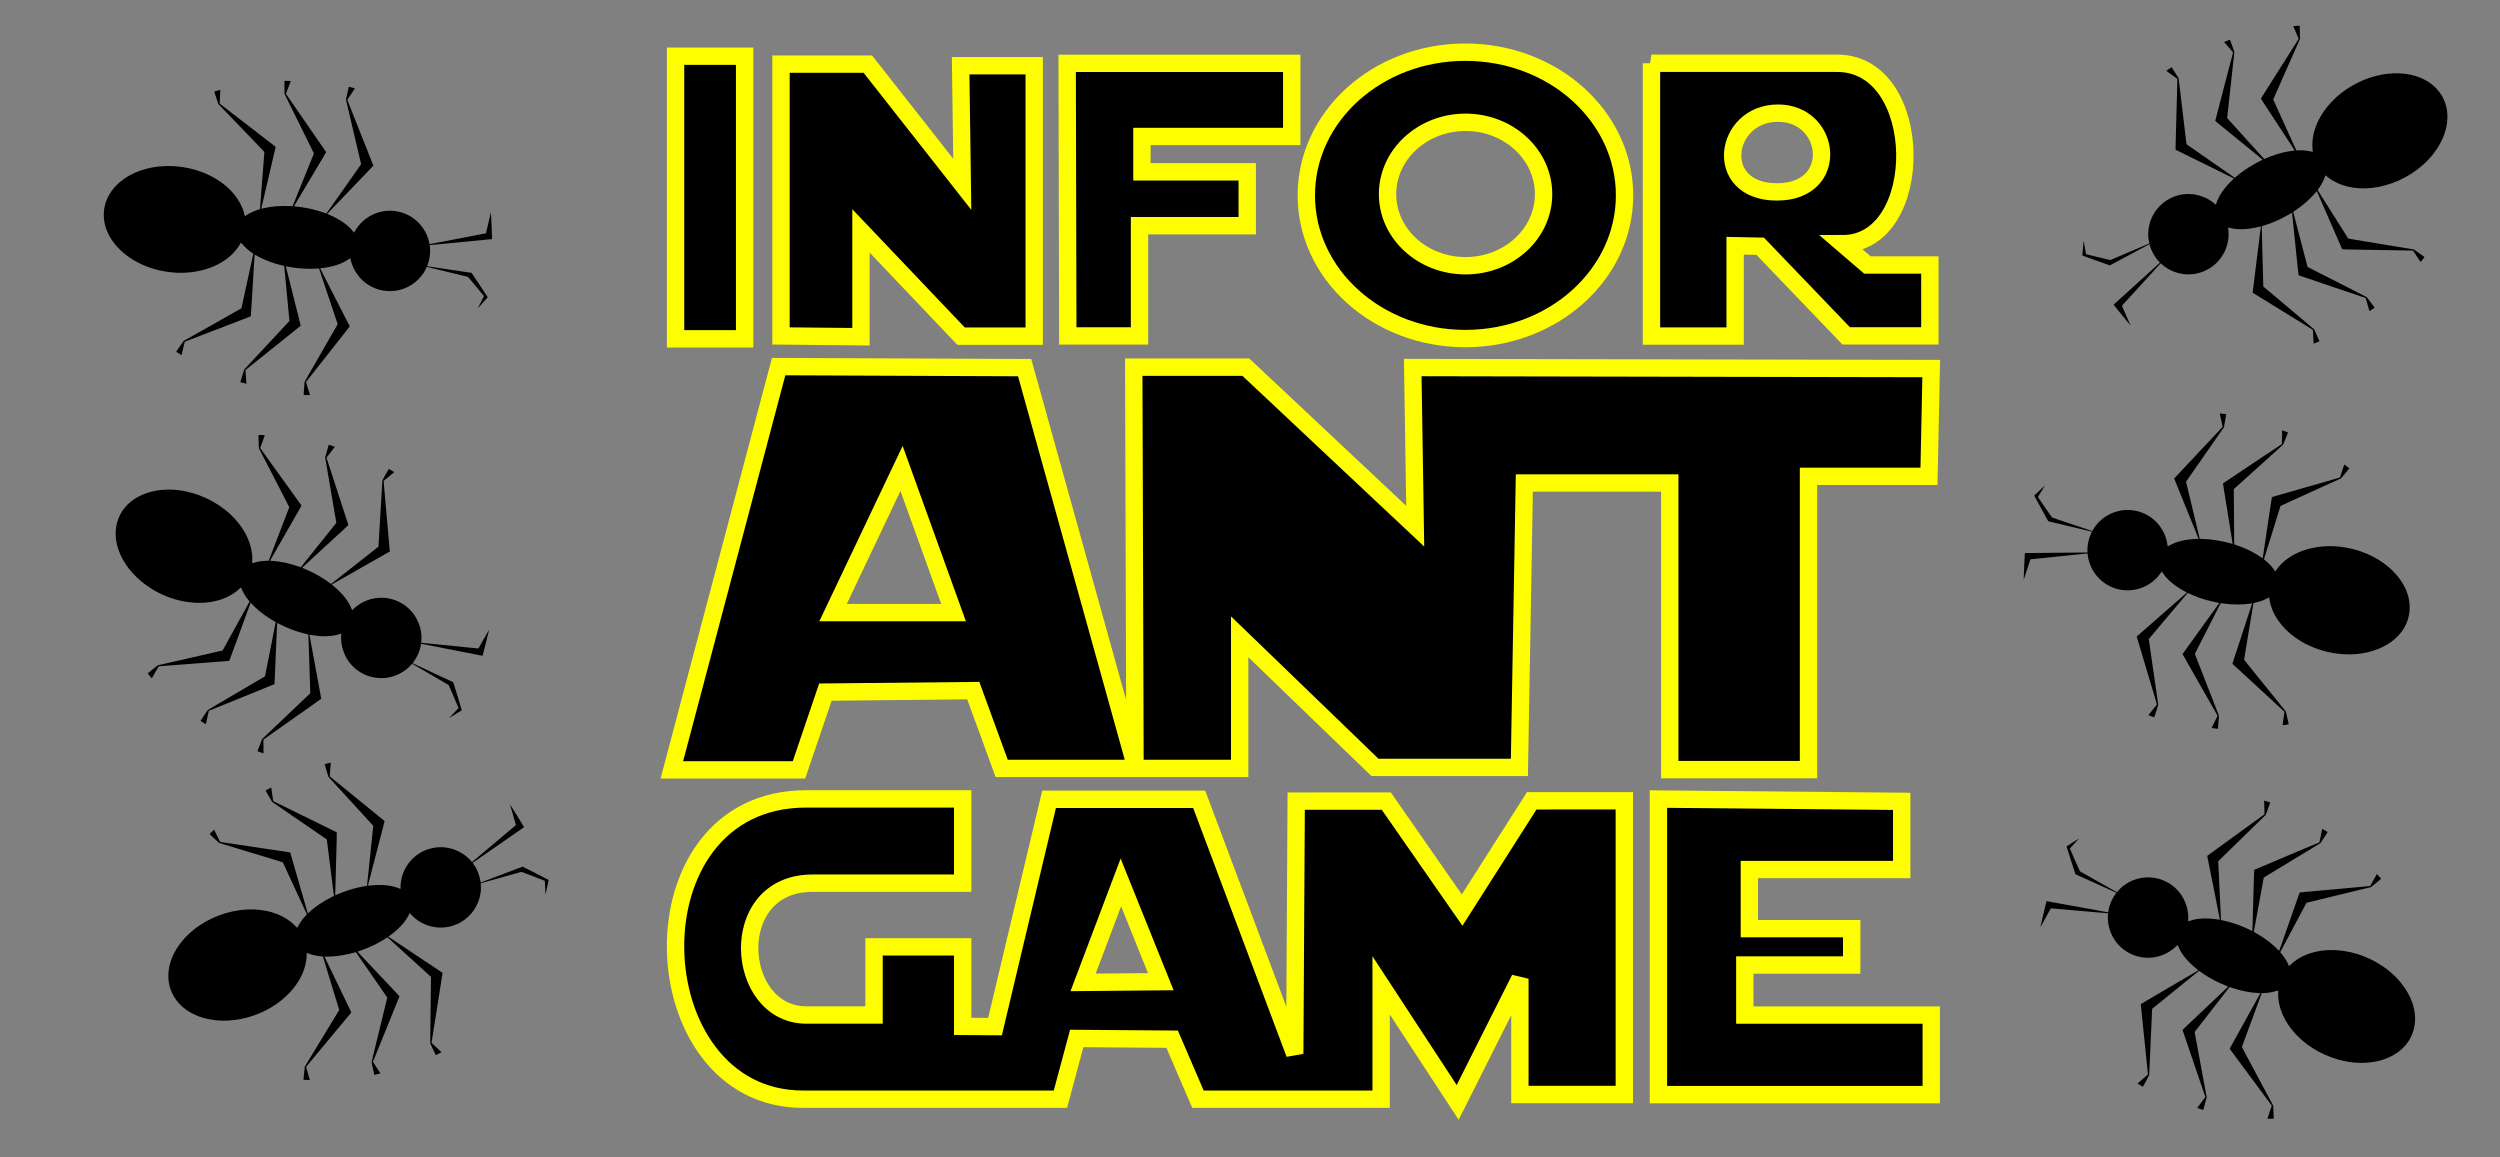 <?xml version="1.0" encoding="UTF-8" standalone="no"?>
<!-- Created with Inkscape (http://www.inkscape.org/) -->

<svg
   xmlns:dc="http://purl.org/dc/elements/1.1/"
   xmlns:cc="http://creativecommons.org/ns#"
   xmlns:rdf="http://www.w3.org/1999/02/22-rdf-syntax-ns#"
   xmlns:svg="http://www.w3.org/2000/svg"
   xmlns="http://www.w3.org/2000/svg"
   xmlns:sodipodi="http://sodipodi.sourceforge.net/DTD/sodipodi-0.dtd"
   xmlns:inkscape="http://www.inkscape.org/namespaces/inkscape"
   width="432"
   height="200"
   id="svg2"
   version="1.1"
   inkscape:version="0.48.2 r9819"
   enable-background="new"
   inkscape:export-filename="G:\inforgames\fpg-sources\inforgames\2.png"
   inkscape:export-xdpi="90"
   inkscape:export-ydpi="90"
   sodipodi:docname="logo.svg">
  <rect width="100%" height="100%" fill="#808080" stroke="none"/>
  <defs
     id="defs4" />
  <sodipodi:namedview
     id="base"
     pagecolor="#ffffff"
     bordercolor="#666666"
     borderopacity="1.0"
     inkscape:pageopacity="0.0"
     inkscape:pageshadow="2"
     inkscape:zoom="0.7"
     inkscape:cx="491.8777"
     inkscape:cy="205.93601"
     inkscape:document-units="px"
     inkscape:current-layer="layer1"
     showgrid="false"
     inkscape:window-width="1366"
     inkscape:window-height="706"
     inkscape:window-x="-8"
     inkscape:window-y="-8"
     inkscape:window-maximized="1"
     showguides="true"
     inkscape:guide-bbox="true"
     inkscape:snap-grids="false"
     inkscape:snap-to-guides="false">
    <sodipodi:guide
       orientation="1,0"
       position="115,140.357"
       id="guide3000" />
    <sodipodi:guide
       orientation="0,1"
       position="336.786,9.286"
       id="guide3002" />
    <sodipodi:guide
       orientation="0,1"
       position="283.348,65.407"
       id="guide3004" />
    <sodipodi:guide
       orientation="0,1"
       position="338.571,140.357"
       id="guide3006" />
    <sodipodi:guide
       orientation="1,0"
       position="335,115.357"
       id="guide3008" />
    <sodipodi:guide
       orientation="0,1"
       position="334.866,138.138"
       id="guide3010" />
    <sodipodi:guide
       orientation="0,1"
       position="284.737,63.261"
       id="guide3014" />
  </sodipodi:namedview>
  <g
     inkscape:label="Capa 1"
     inkscape:groupmode="layer"
     id="layer1"
     transform="translate(0,-852.362)">
    <rect
       style="fill:#000000;fill-opacity:1;fill-rule:evenodd;stroke:#fefe00;stroke-width:3;stroke-linecap:round;stroke-miterlimit:4;stroke-opacity:1;stroke-dasharray:none"
       id="rect3015"
       width="11.935"
       height="48.84"
       x="116.738"
       y="862.072" />
    <path
       style="fill:#000000;stroke:#fefe00;stroke-width:3;stroke-linecap:round;stroke-linejoin:miter;stroke-miterlimit:4;stroke-opacity:1;stroke-dasharray:none"
       d="m 134.956,910.412 0,-46.969 15.002,0 16.321,20.766 -0.278,-20.488 12.71,0 0,46.731 -12.64,0 -17.294,-18.186 0,18.286 z"
       id="path3785"
       inkscape:connector-curvature="0"
       sodipodi:nodetypes="ccccccccccc" />
    <path
       style="fill:#000000;stroke:#fefe00;stroke-width:3;stroke-linecap:round;stroke-linejoin:miter;stroke-miterlimit:4;stroke-opacity:1;stroke-dasharray:none"
       d="m 184.515,910.412 12.392,0 0,-19.05 18.613,0 0,-9.307 -18.196,0 0,-6.112 25.887,0 0,-12.64 -38.805,0 z"
       id="path3787"
       inkscape:connector-curvature="0"
       sodipodi:nodetypes="ccccccccccc" />
    <path
       style="fill:#000000;stroke:#fefe00;stroke-width:3;stroke-linecap:round;stroke-linejoin:miter;stroke-miterlimit:4;stroke-opacity:1;stroke-dasharray:none"
       d="m 285.372,863.297 0,47.138 14.462,0 0,-15.611 4.323,0.085 14.863,15.488 14.462,0 0,-12.244 -10.793,0 -4.282,-3.678 c 14.534,0 14.456,-31.179 -0.937,-31.179 l -32.099,0 z m 21.885,8.618 c 9.271,0.015 10.8,13.62 -0.213,13.609 -11.175,-0.011 -9.22,-13.624 0.213,-13.609 z"
       id="path3789"
       inkscape:connector-curvature="0"
       sodipodi:nodetypes="cccccccccccccscs" />
    <path
       sodipodi:nodetypes="cccccccccccccccccccccccccccc"
       style="fill:#000000;stroke:#fefe00;stroke-width:3;stroke-linecap:round;stroke-linejoin:miter;stroke-miterlimit:4;stroke-opacity:1;stroke-dasharray:none"
       d="m 195.912,915.808 0.216,68.606 -19.07,-68.526 -42.507,-0.179 -18.457,69.686 21.971,0 4.565,-13.438 25.554,-0.256 4.906,13.438 41.126,0 0,-22.739 23.379,22.568 24.957,0 0.853,-49.146 25.128,0 0,49.53 23.976,0 0,-50.682 20.819,0 0.384,-18.622 -89.59,-0.179 0.427,27.419 -29.266,-27.48 z m -40.125,17.501 8.985,24.91 -20.819,0 z"
       id="path3791"
       inkscape:connector-curvature="0" />
    <path
       style="fill:#000000;fill-opacity:1;fill-rule:evenodd;stroke:#fefe00;stroke-width:3;stroke-linecap:round;stroke-linejoin:round;stroke-miterlimit:4;stroke-opacity:1;stroke-dasharray:none"
       d="m 253.205,861.378 c -15.189,0 -27.474,11.074 -27.474,24.744 0,13.67 12.285,24.744 27.474,24.744 15.189,0 27.517,-11.074 27.517,-24.744 0,-13.67 -12.328,-24.744 -27.517,-24.744 z m 0.043,12.116 c 7.447,0 13.481,5.58 13.481,12.415 0,6.835 -6.034,12.372 -13.481,12.372 -7.447,0 -13.481,-5.537 -13.481,-12.372 0,-6.835 6.034,-12.415 13.481,-12.415 z"
       id="path3795"
       inkscape:connector-curvature="0" />
    <path
       sodipodi:nodetypes="cccccccccccccccccccccccccccccccccc"
       style="fill:#000000;stroke:#fefe00;stroke-width:3;stroke-linecap:round;stroke-linejoin:miter;stroke-miterlimit:4;stroke-opacity:1;stroke-dasharray:none"
       d="m 264.684,990.745 -12.029,18.882 -13.102,-18.836 -15.57,0.005 -0.253,43.66 -16.51,-43.974 -25.938,0 -9.343,39.281 -5.589,-0.043 0,-13.737 -15.316,0 0,11.775 -11.689,0 c -12.438,0 -14.062,-22.781 1.066,-22.781 l 25.938,0 0,-14.563 -27.06,0 c -30.996,0 -28.966,51.901 -0.536,51.892 l 44.489,0 2.816,-10.495 16.488,0.126 4.459,10.368 31.655,0 0,-19.667 13.225,20.222 10.751,-21.374 0,20.008 18.046,0 0,-50.751 z m -70.996,14.101 6.898,17.152 -13.427,0.121 z"
       id="path3797"
       inkscape:connector-curvature="0" />
    <path
       style="fill:#000000;stroke:#fefe00;stroke-width:3;stroke-linecap:round;stroke-linejoin:miter;stroke-opacity:1;stroke-miterlimit:4;stroke-dasharray:none"
       d="m 286.575,990.442 0,51.074 47.146,0 0,-13.751 -32.216,0 0,-8.643 18.465,0 0,-6.286 -17.68,0 0,-10.215 26.323,0 0,-11.786 z"
       id="path3799"
       inkscape:connector-curvature="0" />
  </g>
  <g
     inkscape:groupmode="layer"
     id="layer2"
     inkscape:label="Capa">
    <path
       inkscape:connector-curvature="0"
       id="path3009"
       d="m -93.98,52.395 c -3.017,-0.147 -5.87,-1.32 -8.443,-3.473 -0.492,-0.412 -1.347,-1.241 -1.804,-1.75 -2.041,-2.274 -3.65,-5.118 -4.721,-8.344 -1.947,-5.865 -1.962,-12.619 -0.042,-18.507 1.728,-5.298 4.879,-9.519 8.832,-11.83 0.56,-0.327 1.35,-0.711 1.945,-0.946 0.276,-0.109 0.508,-0.214 0.516,-0.234 0.008,-0.021 -0.094,-0.15 -0.227,-0.289 -0.594,-0.619 -1.181,-1.398 -1.689,-2.244 -0.277,-0.461 -0.38,-0.649 -0.717,-1.311 l -0.318,-0.624 -0.115,0.007 c -1.659,0.101 -18.206,1.227 -18.25,1.242 -0.036,0.012 -0.677,0.816 -1.514,1.898 -2.466,3.188 -2.795,3.613 -7.66,9.897 l -3.952,5.105 -1.875,0.938 c -1.546,0.773 -1.882,0.931 -1.912,0.9 -0.021,-0.021 -0.212,-0.434 -0.426,-0.919 -0.29,-0.656 -0.381,-0.888 -0.356,-0.912 0.018,-0.018 0.932,-0.106 2.184,-0.211 1.826,-0.153 2.158,-0.187 2.197,-0.229 0.026,-0.027 1.063,-1.861 2.307,-4.076 2.026,-3.61 6.369,-11.339 8.162,-14.528 0.597,-1.061 0.686,-1.205 0.747,-1.205 0.038,0 4.595,0.383 10.128,0.852 5.532,0.468 10.079,0.852 10.104,0.852 0.026,0 0.045,-0.015 0.045,-0.033 0,-0.017 -0.097,-0.274 -0.214,-0.57 -0.979,-2.455 -1.633,-5.293 -1.948,-8.454 -0.043,-0.432 -0.085,-0.792 -0.092,-0.8 -0.026,-0.025 -17.735,-4.348 -17.765,-4.336 -0.015,0.005 -0.893,0.608 -1.949,1.338 -1.056,0.73 -2.511,1.735 -3.233,2.234 -0.722,0.499 -3.616,2.499 -6.43,4.443 -2.814,1.945 -5.308,3.667 -5.543,3.826 l -0.426,0.29 -0.303,0.046 c -0.167,0.025 -1.099,0.173 -2.071,0.328 -0.972,0.155 -1.776,0.274 -1.787,0.263 -0.023,-0.023 -0.24,-1.961 -0.222,-1.991 0.008,-0.012 0.041,-0.021 0.076,-0.02 0.035,6.7e-4 0.992,0.213 2.127,0.472 1.981,0.452 2.067,0.469 2.141,0.424 0.042,-0.026 3.788,-3.515 8.324,-7.754 4.536,-4.239 8.27,-7.712 8.299,-7.717 0.029,-0.005 1.025,0.393 2.213,0.885 1.188,0.491 5.233,2.163 8.988,3.715 3.755,1.552 6.977,2.884 7.159,2.96 0.182,0.076 0.343,0.128 0.357,0.114 0.013,-0.013 0.01,-0.297 -0.008,-0.657 -0.04,-0.781 -0.042,-2.856 -0.005,-3.615 0.108,-2.12 0.343,-3.983 0.746,-5.905 0.065,-0.311 0.077,-0.411 0.05,-0.439 -0.03,-0.032 -1.618,-0.838 -7.913,-4.019 -0.921,-0.465 -3.405,-1.721 -5.521,-2.791 l -3.847,-1.945 -0.325,0.126 c -0.179,0.069 -2.403,0.948 -4.943,1.952 -2.54,1.005 -4.957,1.96 -5.369,2.123 -0.413,0.163 -2.615,1.034 -4.893,1.934 -2.278,0.901 -4.191,1.655 -4.25,1.676 -0.093,0.033 -0.38,0.019 -2.18,-0.107 -1.352,-0.095 -2.084,-0.157 -2.105,-0.179 -0.023,-0.025 -0.005,-0.271 0.079,-0.957 0.061,-0.508 0.115,-0.95 0.119,-0.982 0.005,-0.039 0.027,-0.056 0.067,-0.052 0.033,0.004 0.92,0.422 1.972,0.931 1.052,0.509 1.937,0.925 1.966,0.925 0.029,0 0.765,-0.411 1.636,-0.913 11.035,-6.366 17.941,-10.346 18.019,-10.386 0.06,-0.031 0.108,-0.04 0.13,-0.023 0.425,0.329 17.412,12.42 17.436,12.411 0.018,-0.007 0.072,-0.168 0.118,-0.356 0.475,-1.968 1.304,-4.175 2.129,-5.671 0.697,-1.264 1.344,-2.171 2.113,-2.963 0.204,-0.21 0.366,-0.397 0.36,-0.415 -0.005,-0.017 -0.173,-0.094 -0.371,-0.169 -1.256,-0.474 -2.495,-1.173 -3.478,-1.961 -0.973,-0.78 -1.915,-1.78 -2.593,-2.754 -2.711,-3.892 -3.072,-8.971 -0.939,-13.208 1.476,-2.931 4.119,-5.271 7.166,-6.343 0.263,-0.093 0.351,-0.136 0.357,-0.177 0.008,-0.046 -6.029,-17.372 -6.065,-17.407 -0.008,-0.007 -1.541,-0.134 -3.408,-0.281 -1.867,-0.147 -3.404,-0.277 -3.415,-0.287 -0.01,-0.012 -0.013,-0.025 -0.008,-0.032 0.008,-0.007 1.89,-0.376 4.183,-0.82 3.159,-0.612 4.179,-0.799 4.204,-0.774 0.018,0.019 1.107,4.417 2.419,9.775 1.312,5.358 2.392,9.748 2.4,9.756 0.008,0.007 0.128,-0.016 0.266,-0.053 1.203,-0.321 2.183,-0.449 3.442,-0.449 1.046,0 1.903,0.089 2.785,0.289 0.174,0.04 0.327,0.072 0.339,0.072 0.01,0 0.023,-3.238 0.023,-7.195 6.7e-4,-3.957 0.01,-7.216 0.021,-7.242 0.034,-0.08 6.967,-6.294 7.006,-6.28 0.021,0.007 0.561,0.361 1.202,0.786 0.641,0.424 1.506,0.997 1.923,1.273 0.417,0.276 0.758,0.513 0.758,0.528 0,0.037 -0.028,0.028 -2.165,-0.703 -1.04,-0.356 -1.906,-0.638 -1.924,-0.628 -0.018,0.009 -1.229,1.349 -2.691,2.974 -2.442,2.716 -2.659,2.966 -2.674,3.074 -0.01,0.065 -0.289,3.061 -0.621,6.657 -0.333,3.596 -0.613,6.6 -0.623,6.676 -0.013,0.102 -0.008,0.14 0.021,0.149 1.266,0.381 2.111,0.732 3.021,1.254 3.403,1.953 5.74,5.319 6.355,9.156 0.118,0.734 0.156,1.23 0.158,2.035 6.7e-4,0.79 -0.026,1.198 -0.13,1.918 -0.328,2.27 -1.251,4.381 -2.728,6.237 -0.401,0.504 -1.438,1.542 -1.939,1.94 -1.132,0.901 -2.266,1.548 -3.585,2.046 -0.198,0.075 -0.365,0.151 -0.371,0.17 -0.005,0.019 0.143,0.193 0.333,0.386 1.75,1.784 3.199,4.643 4.151,8.189 0.074,0.278 0.146,0.516 0.158,0.529 0.01,0.013 3.847,-2.708 8.521,-6.046 4.674,-3.338 8.518,-6.07 8.543,-6.071 0.026,-5.51e-4 1.59,0.89 3.479,1.979 13.872,8.002 16.213,9.348 16.261,9.348 0.029,0 0.325,-0.131 0.657,-0.292 0.332,-0.161 0.785,-0.38 1.007,-0.487 0.222,-0.107 0.824,-0.398 1.337,-0.646 0.513,-0.248 0.945,-0.451 0.959,-0.451 0.038,0 0.044,0.041 0.157,0.989 0.113,0.953 0.117,1.028 0.065,1.046 -0.021,0.007 -0.967,0.077 -2.105,0.157 l -2.069,0.145 -2.997,-1.185 c -1.648,-0.652 -3.205,-1.267 -3.459,-1.367 -0.254,-0.1 -2.359,-0.932 -4.677,-1.848 -4.641,-1.835 -4.904,-1.939 -7.167,-2.833 l -1.567,-0.619 -1.479,0.747 c -6.961,3.514 -15.341,7.755 -15.362,7.775 -0.029,0.027 -0.023,0.06 0.155,0.92 0.416,1.994 0.668,4.278 0.719,6.502 0.021,0.925 -0.002,2.646 -0.04,3.032 -0.018,0.17 -0.013,0.195 0.029,0.195 0.026,0 0.648,-0.248 1.381,-0.552 0.733,-0.303 1.814,-0.75 2.402,-0.993 3.792,-1.567 6.237,-2.577 8.487,-3.507 1.413,-0.584 3.314,-1.369 4.223,-1.745 0.91,-0.376 1.677,-0.679 1.705,-0.674 0.029,0.005 3.777,3.491 8.331,7.746 4.554,4.255 8.294,7.745 8.312,7.755 0.018,0.01 0.967,-0.194 2.11,-0.453 1.143,-0.26 2.108,-0.473 2.143,-0.473 0.056,-6.8e-4 0.065,0.013 0.064,0.107 -0.002,0.222 -0.197,1.863 -0.226,1.891 -0.035,0.035 -4.04,-0.592 -4.176,-0.654 -0.048,-0.022 -1.041,-0.699 -2.208,-1.506 -2.491,-1.721 -4.054,-2.801 -10.219,-7.061 -2.517,-1.739 -4.703,-3.249 -4.858,-3.357 l -0.282,-0.195 -8.618,2.107 c -4.74,1.159 -8.624,2.113 -8.632,2.12 -0.008,0.007 -0.032,0.226 -0.056,0.486 -0.255,2.817 -0.75,5.293 -1.517,7.589 -0.177,0.529 -0.49,1.37 -0.623,1.672 -0.038,0.086 -0.059,0.166 -0.047,0.177 0.01,0.012 0.828,-0.049 1.812,-0.133 0.984,-0.084 5.432,-0.461 9.882,-0.838 7.921,-0.67 8.094,-0.684 8.144,-0.63 0.028,0.03 0.324,0.542 0.658,1.137 0.624,1.114 3.343,5.954 5.522,9.83 2.936,5.223 4.005,7.126 4.463,7.945 0.268,0.48 0.503,0.878 0.521,0.886 0.018,0.01 0.98,0.093 2.136,0.19 1.157,0.098 2.132,0.183 2.168,0.19 0.036,0.01 0.065,0.032 0.065,0.051 0,0.055 -0.749,1.755 -0.794,1.803 -0.03,0.032 -0.354,-0.12 -1.921,-0.909 l -1.884,-0.948 -0.683,-0.881 c -0.837,-1.08 -2.62,-3.383 -6.135,-7.925 -5.262,-6.799 -6.217,-8.029 -6.255,-8.058 -0.033,-0.026 -17.537,-1.226 -17.836,-1.223 l -0.101,6.7e-4 -0.256,0.518 c -0.717,1.453 -1.534,2.666 -2.425,3.6 -0.141,0.148 -0.249,0.285 -0.242,0.305 0.008,0.02 0.194,0.106 0.415,0.192 4.764,1.849 8.708,6.42 10.764,12.476 1.081,3.183 1.589,6.49 1.536,9.987 -0.018,1.141 -0.063,1.875 -0.181,2.944 -0.603,5.442 -2.623,10.346 -5.769,14.001 -0.364,0.422 -1.199,1.27 -1.652,1.676 -1.025,0.918 -1.942,1.559 -3.272,2.287 -0.243,0.133 -0.888,0.429 -1.256,0.575 -1.758,0.702 -3.678,1.033 -5.485,0.945 z"
       style="fill:#000000;fill-opacity:1" />
    <path
       inkscape:connector-curvature="0"
       id="path3009-1"
       d="m 29.435,170.85 c -0.505,-1.543 -0.463,-3.2 0.124,-4.905 0.112,-0.326 0.365,-0.914 0.533,-1.241 0.75,-1.461 1.869,-2.814 3.283,-3.97 2.571,-2.102 5.959,-3.406 9.283,-3.571 2.991,-0.149 5.715,0.624 7.633,2.164 0.272,0.218 0.616,0.541 0.848,0.795 0.107,0.118 0.205,0.214 0.217,0.214 0.012,3.1e-4 0.057,-0.076 0.101,-0.17 0.197,-0.417 0.475,-0.861 0.802,-1.278 0.178,-0.228 0.253,-0.315 0.52,-0.612 l 0.252,-0.279 -0.026,-0.057 c -0.369,-0.813 -4.109,-8.904 -4.124,-8.923 -0.013,-0.016 -0.54,-0.184 -1.243,-0.396 -2.073,-0.626 -2.35,-0.71 -6.438,-1.947 l -3.321,-1.005 -0.831,-0.761 c -0.685,-0.628 -0.828,-0.766 -0.818,-0.787 0.006,-0.014 0.177,-0.19 0.379,-0.39 0.274,-0.271 0.373,-0.361 0.39,-0.354 0.013,0.006 0.232,0.447 0.525,1.056 0.427,0.888 0.508,1.047 0.536,1.059 0.018,0.008 1.138,0.177 2.489,0.376 2.201,0.325 6.914,1.022 8.859,1.311 0.647,0.096 0.737,0.113 0.748,0.144 0.007,0.019 0.689,2.381 1.515,5.248 0.826,2.867 1.506,5.223 1.511,5.236 0.005,0.013 0.016,0.02 0.025,0.016 0.009,-0.003 0.119,-0.101 0.245,-0.217 1.045,-0.962 2.344,-1.835 3.87,-2.6 0.209,-0.105 0.382,-0.194 0.384,-0.2 0.007,-0.018 -1.22,-9.738 -1.231,-9.75 -0.005,-0.007 -0.477,-0.332 -1.045,-0.722 -0.569,-0.39 -1.353,-0.928 -1.742,-1.195 -0.389,-0.267 -1.948,-1.336 -3.464,-2.375 -1.516,-1.04 -2.859,-1.961 -2.984,-2.049 l -0.227,-0.158 -0.081,-0.143 c -0.045,-0.079 -0.298,-0.518 -0.562,-0.977 -0.265,-0.458 -0.478,-0.839 -0.475,-0.846 0.007,-0.016 0.938,-0.496 0.957,-0.493 0.007,0.002 0.019,0.017 0.025,0.034 0.006,0.018 0.083,0.539 0.171,1.159 0.153,1.081 0.161,1.128 0.198,1.156 0.021,0.016 2.491,1.227 5.49,2.691 2.998,1.464 5.458,2.673 5.466,2.686 0.008,0.014 -7.8e-4,0.59 -0.019,1.281 -0.019,0.691 -0.082,3.042 -0.141,5.225 -0.059,2.183 -0.109,4.056 -0.113,4.162 -0.003,0.106 0.002,0.197 0.011,0.201 0.009,0.004 0.151,-0.052 0.328,-0.13 0.384,-0.17 1.426,-0.569 1.814,-0.696 1.085,-0.353 2.066,-0.592 3.108,-0.758 0.168,-0.027 0.221,-0.04 0.23,-0.059 0.01,-0.021 0.11,-0.973 0.5,-4.744 0.057,-0.552 0.211,-2.04 0.342,-3.307 l 0.238,-2.304 -0.125,-0.139 c -0.069,-0.076 -0.937,-1.025 -1.928,-2.107 -0.992,-1.083 -1.935,-2.112 -2.096,-2.288 -0.161,-0.176 -1.02,-1.114 -1.91,-2.085 -0.889,-0.971 -1.635,-1.786 -1.657,-1.812 -0.034,-0.04 -0.083,-0.187 -0.364,-1.115 -0.212,-0.697 -0.321,-1.076 -0.314,-1.091 0.008,-0.017 0.135,-0.055 0.496,-0.144 0.267,-0.067 0.499,-0.125 0.516,-0.128 0.02,-0.005 0.033,0.004 0.039,0.024 0.004,0.017 -0.035,0.543 -0.089,1.169 -0.054,0.626 -0.093,1.15 -0.087,1.164 0.006,0.015 0.353,0.305 0.772,0.646 5.313,4.319 8.636,7.022 8.671,7.053 0.027,0.024 0.041,0.047 0.036,0.061 -0.084,0.276 -2.895,11.124 -2.886,11.134 0.007,0.008 0.098,0.004 0.201,-0.009 1.079,-0.139 2.346,-0.146 3.255,-0.019 0.768,0.108 1.347,0.258 1.893,0.492 0.145,0.062 0.269,0.108 0.277,0.101 0.008,-0.006 0.014,-0.105 0.014,-0.219 -0.003,-0.722 0.11,-1.478 0.317,-2.122 0.205,-0.638 0.527,-1.303 0.885,-1.83 1.434,-2.108 3.914,-3.263 6.451,-3.005 1.755,0.179 3.436,1.057 4.559,2.381 0.097,0.114 0.136,0.15 0.157,0.145 0.025,-0.005 7.564,-6.359 7.576,-6.384 0.002,-0.006 -0.229,-0.799 -0.513,-1.765 -0.284,-0.966 -0.514,-1.762 -0.511,-1.769 0.004,-0.007 0.01,-0.011 0.015,-0.01 0.005,0.003 0.551,0.876 1.214,1.943 0.913,1.469 1.203,1.944 1.195,1.962 -0.006,0.013 -2.005,1.403 -4.443,3.089 -2.438,1.687 -4.435,3.071 -4.437,3.076 -0.002,0.006 0.032,0.061 0.078,0.123 0.392,0.542 0.644,1.01 0.886,1.642 0.201,0.525 0.32,0.972 0.389,1.454 0.014,0.095 0.027,0.178 0.029,0.184 0.002,0.005 1.63,-0.609 3.617,-1.369 1.987,-0.759 3.625,-1.379 3.64,-1.379 0.046,0.002 4.497,2.29 4.496,2.312 7.15e-4,0.012 -0.073,0.351 -0.164,0.754 -0.09,0.403 -0.212,0.948 -0.27,1.21 -0.059,0.262 -0.112,0.479 -0.12,0.482 -0.018,0.007 -0.019,-0.009 -0.062,-1.222 -0.021,-0.59 -0.045,-1.079 -0.054,-1.086 -0.008,-0.008 -0.913,-0.358 -2.009,-0.78 -1.832,-0.705 -1.999,-0.766 -2.056,-0.753 -0.035,0.007 -1.592,0.442 -3.461,0.965 -1.869,0.523 -3.431,0.958 -3.471,0.968 -0.053,0.013 -0.072,0.023 -0.071,0.039 0.052,0.708 0.038,1.2 -0.05,1.757 -0.327,2.083 -1.569,3.902 -3.378,4.947 -0.346,0.2 -0.587,0.314 -0.992,0.47 -0.396,0.152 -0.607,0.217 -0.988,0.303 -1.203,0.271 -2.439,0.212 -3.655,-0.173 -0.33,-0.105 -1.05,-0.426 -1.346,-0.601 -0.669,-0.395 -1.212,-0.841 -1.715,-1.407 -0.076,-0.085 -0.146,-0.154 -0.157,-0.154 -0.011,9.5e-4 -0.069,0.109 -0.13,0.241 -0.56,1.221 -1.717,2.497 -3.315,3.655 -0.125,0.091 -0.231,0.172 -0.235,0.181 -0.005,0.008 2.097,1.412 4.67,3.118 2.573,1.706 4.681,3.112 4.687,3.124 0.005,0.013 -0.142,0.969 -0.326,2.126 -1.356,8.499 -1.583,9.933 -1.574,9.957 0.006,0.015 0.128,0.138 0.273,0.274 0.144,0.136 0.341,0.321 0.438,0.412 0.096,0.091 0.358,0.337 0.581,0.547 0.223,0.21 0.408,0.388 0.411,0.395 0.007,0.019 -0.012,0.03 -0.466,0.268 -0.457,0.239 -0.494,0.256 -0.512,0.233 -0.008,-0.009 -0.224,-0.471 -0.483,-1.027 l -0.47,-1.011 0.02,-1.732 c 0.011,-0.953 0.021,-1.852 0.023,-1.999 0.002,-0.147 0.015,-1.363 0.031,-2.702 0.031,-2.682 0.033,-2.834 0.047,-4.141 l 0.01,-0.905 -0.658,-0.599 c -3.099,-2.82 -6.836,-6.214 -6.85,-6.221 -0.019,-0.01 -0.035,2.6e-4 -0.432,0.255 -0.921,0.591 -2.019,1.156 -3.126,1.608 -0.46,0.188 -1.329,0.507 -1.53,0.562 -0.089,0.024 -0.1,0.031 -0.092,0.052 0.005,0.013 0.249,0.278 0.542,0.588 0.293,0.31 0.725,0.767 0.959,1.015 1.514,1.603 2.49,2.637 3.389,3.588 0.564,0.597 1.323,1.401 1.686,1.785 0.363,0.385 0.663,0.712 0.666,0.727 0.003,0.015 -1.028,2.566 -2.29,5.668 -1.263,3.103 -2.297,5.65 -2.299,5.661 -0.002,0.011 0.283,0.448 0.632,0.972 0.35,0.524 0.642,0.967 0.649,0.985 0.011,0.028 0.006,0.035 -0.041,0.053 -0.112,0.042 -0.973,0.258 -0.993,0.249 -0.024,-0.011 -0.478,-2.141 -0.473,-2.222 0.002,-0.028 0.151,-0.657 0.332,-1.398 0.386,-1.581 0.629,-2.572 1.584,-6.485 0.39,-1.597 0.729,-2.984 0.753,-3.083 l 0.044,-0.179 -2.711,-3.922 c -1.491,-2.157 -2.715,-3.924 -2.72,-3.927 -0.005,-0.003 -0.12,0.027 -0.255,0.065 -1.463,0.412 -2.801,0.639 -4.101,0.694 -0.299,0.013 -0.782,0.017 -0.959,0.008 -0.05,-0.003 -0.095,0.002 -0.098,0.011 -0.004,0.007 0.183,0.406 0.414,0.884 0.231,0.478 1.273,2.638 2.316,4.801 1.856,3.848 1.896,3.932 1.879,3.968 -0.009,0.02 -0.21,0.267 -0.445,0.548 -0.439,0.527 -2.348,2.821 -3.875,4.658 -2.059,2.476 -2.809,3.378 -3.132,3.765 -0.189,0.227 -0.344,0.421 -0.345,0.431 -0.002,0.011 0.141,0.51 0.314,1.109 0.173,0.6 0.317,1.106 0.32,1.125 0.002,0.02 -0.004,0.039 -0.013,0.042 -0.027,0.011 -1.025,-0.039 -1.057,-0.053 -0.022,-0.009 -0.007,-0.201 0.088,-1.139 l 0.114,-1.128 0.311,-0.512 c 0.382,-0.627 1.196,-1.964 2.802,-4.6 2.404,-3.946 2.838,-4.661 2.846,-4.686 0.006,-0.021 -2.749,-9.039 -2.807,-9.189 l -0.02,-0.051 -0.309,-0.029 c -0.867,-0.081 -1.633,-0.259 -2.273,-0.527 -0.101,-0.042 -0.191,-0.071 -0.199,-0.063 -0.008,0.008 -0.016,0.118 -0.017,0.245 -0.014,2.746 -1.553,5.603 -4.198,7.797 -1.391,1.153 -2.953,2.043 -4.719,2.687 -0.576,0.21 -0.953,0.328 -1.513,0.474 -2.848,0.741 -5.697,0.668 -8.136,-0.21 -0.282,-0.101 -0.868,-0.358 -1.158,-0.508 -0.657,-0.338 -1.155,-0.676 -1.776,-1.204 -0.113,-0.097 -0.386,-0.364 -0.53,-0.52 -0.69,-0.748 -1.224,-1.648 -1.527,-2.572 z"
       style="fill:#000000;fill-opacity:1" />
    <path
       inkscape:connector-curvature="0"
       id="path3009-1-7"
       d="m 20.773,88.918 c 0.755,-1.437 1.973,-2.562 3.605,-3.328 0.312,-0.147 0.91,-0.375 1.261,-0.483 1.571,-0.479 3.321,-0.619 5.136,-0.41 3.299,0.38 6.595,1.902 9.029,4.172 2.19,2.042 3.534,4.534 3.765,6.984 0.033,0.347 0.041,0.819 0.02,1.162 -0.009,0.159 -0.011,0.296 -0.003,0.304 0.008,0.009 0.095,-0.012 0.192,-0.045 0.436,-0.149 0.949,-0.259 1.476,-0.315 0.287,-0.031 0.402,-0.038 0.801,-0.053 l 0.376,-0.013 0.023,-0.058 c 0.327,-0.831 3.526,-9.151 3.529,-9.175 0.003,-0.02 -0.244,-0.515 -0.582,-1.168 -0.995,-1.924 -1.128,-2.181 -3.088,-5.975 l -1.593,-3.083 -0.032,-1.126 c -0.027,-0.929 -0.027,-1.128 -0.005,-1.136 0.015,-0.005 0.26,-0.005 0.544,4.3e-4 0.385,0.007 0.519,0.016 0.525,0.033 0.005,0.013 -0.159,0.478 -0.392,1.112 -0.339,0.925 -0.397,1.094 -0.386,1.122 0.007,0.019 0.666,0.94 1.464,2.047 1.3,1.805 4.083,5.673 5.231,7.269 0.382,0.531 0.432,0.607 0.418,0.637 -0.009,0.019 -1.228,2.153 -2.709,4.743 -1.482,2.59 -2.698,4.719 -2.704,4.731 -0.006,0.013 -0.003,0.025 0.006,0.029 0.009,0.004 0.156,0.015 0.326,0.025 1.418,0.079 2.95,0.403 4.561,0.966 0.22,0.077 0.405,0.138 0.411,0.136 0.018,-0.007 6.136,-7.659 6.138,-7.676 0.001,-0.009 -0.094,-0.573 -0.211,-1.253 -0.116,-0.68 -0.277,-1.617 -0.356,-2.082 -0.08,-0.465 -0.399,-2.328 -0.709,-4.14 -0.31,-1.812 -0.584,-3.418 -0.609,-3.568 l -0.045,-0.273 0.046,-0.158 c 0.025,-0.087 0.165,-0.575 0.309,-1.084 0.145,-0.509 0.269,-0.928 0.276,-0.93 0.017,-0.006 1.01,0.327 1.02,0.343 0.004,0.007 9.51e-4,0.025 -0.007,0.042 -0.008,0.017 -0.329,0.435 -0.712,0.93 -0.669,0.863 -0.697,0.901 -0.692,0.947 0.003,0.026 0.855,2.642 1.893,5.813 1.039,3.171 1.885,5.778 1.881,5.793 -0.004,0.015 -0.424,0.41 -0.932,0.878 -0.509,0.468 -2.239,2.06 -3.846,3.539 -1.607,1.479 -2.986,2.747 -3.064,2.819 -0.079,0.072 -0.14,0.138 -0.137,0.148 0.004,0.009 0.142,0.072 0.322,0.145 0.389,0.157 1.401,0.626 1.763,0.816 1.009,0.533 1.864,1.07 2.709,1.701 0.137,0.102 0.183,0.13 0.202,0.124 0.022,-0.007 0.775,-0.599 3.751,-2.946 0.435,-0.343 1.61,-1.27 2.611,-2.059 l 1.819,-1.434 0.012,-0.187 c 0.007,-0.103 0.083,-1.386 0.168,-2.851 0.086,-1.466 0.168,-2.86 0.182,-3.098 0.014,-0.238 0.089,-1.508 0.166,-2.823 0.077,-1.314 0.143,-2.417 0.146,-2.451 0.005,-0.053 0.077,-0.19 0.546,-1.038 0.352,-0.637 0.549,-0.98 0.564,-0.985 0.018,-0.006 0.133,0.059 0.449,0.255 0.234,0.145 0.437,0.271 0.451,0.28 0.018,0.011 0.021,0.026 0.01,0.045 -0.009,0.015 -0.414,0.353 -0.9,0.75 -0.486,0.397 -0.89,0.734 -0.896,0.748 -0.007,0.014 0.027,0.466 0.074,1.004 0.603,6.82 0.978,11.087 0.98,11.134 0.002,0.037 -0.005,0.062 -0.018,0.069 -0.256,0.132 -9.997,5.672 -9.998,5.686 -4.6e-4,0.01 0.065,0.073 0.147,0.138 0.851,0.677 1.739,1.581 2.281,2.322 0.458,0.626 0.754,1.147 0.965,1.701 0.056,0.147 0.11,0.268 0.121,0.269 0.009,0.002 0.085,-0.063 0.166,-0.142 0.516,-0.505 1.137,-0.95 1.743,-1.251 0.6,-0.297 1.301,-0.53 1.93,-0.64 2.511,-0.44 5.068,0.535 6.65,2.535 1.094,1.383 1.636,3.201 1.468,4.929 -0.014,0.149 -0.013,0.202 0.005,0.214 0.021,0.014 9.832,0.997 9.857,0.988 0.006,-0.002 0.414,-0.721 0.909,-1.597 0.495,-0.877 0.906,-1.596 0.914,-1.599 0.008,-0.002 0.015,-5.1e-4 0.018,0.003 0.001,0.006 -0.245,1.006 -0.548,2.225 -0.418,1.678 -0.557,2.218 -0.575,2.224 -0.014,0.004 -2.403,-0.461 -5.312,-1.036 -2.908,-0.574 -5.293,-1.042 -5.298,-1.04 -0.006,0.002 -0.021,0.066 -0.034,0.142 -0.116,0.659 -0.276,1.165 -0.561,1.779 -0.237,0.51 -0.474,0.907 -0.772,1.292 -0.059,0.076 -0.109,0.143 -0.112,0.149 -0.003,0.005 1.573,0.745 3.501,1.641 1.929,0.897 3.515,1.64 3.525,1.651 0.031,0.035 1.489,4.821 1.473,4.837 -0.008,0.008 -0.303,0.191 -0.655,0.408 -0.352,0.216 -0.827,0.508 -1.056,0.649 -0.229,0.141 -0.422,0.253 -0.429,0.25 -0.018,-0.008 -0.007,-0.02 0.833,-0.896 0.409,-0.426 0.743,-0.784 0.742,-0.795 -8.4e-5,-0.011 -0.379,-0.904 -0.84,-1.985 -0.77,-1.806 -0.843,-1.968 -0.893,-2 -0.029,-0.02 -1.426,-0.834 -3.104,-1.811 -1.677,-0.977 -3.078,-1.794 -3.112,-1.816 -0.047,-0.029 -0.066,-0.036 -0.077,-0.024 -0.472,0.531 -0.835,0.863 -1.295,1.188 -1.723,1.216 -3.892,1.592 -5.902,1.023 -0.384,-0.109 -0.635,-0.203 -1.028,-0.384 -0.385,-0.179 -0.578,-0.284 -0.905,-0.498 -1.032,-0.674 -1.852,-1.602 -2.422,-2.743 -0.155,-0.31 -0.426,-1.05 -0.506,-1.384 -0.183,-0.755 -0.241,-1.455 -0.185,-2.211 0.008,-0.113 0.009,-0.212 0.001,-0.22 -0.008,-0.007 -0.126,0.026 -0.263,0.075 -1.266,0.449 -2.987,0.507 -4.931,0.168 -0.152,-0.027 -0.284,-0.046 -0.294,-0.043 -0.009,0.002 0.448,2.488 1.016,5.522 0.568,3.034 1.029,5.527 1.023,5.539 -0.006,0.013 -0.794,0.573 -1.753,1.247 -7.042,4.948 -8.229,5.784 -8.239,5.807 -0.007,0.014 -0.009,0.188 -0.006,0.386 0.003,0.198 0.007,0.469 0.009,0.601 0.002,0.133 0.007,0.492 0.012,0.798 0.005,0.306 0.006,0.563 0.003,0.57 -0.009,0.018 -0.03,0.012 -0.518,-0.148 -0.49,-0.161 -0.528,-0.176 -0.524,-0.205 9.18e-4,-0.011 0.181,-0.489 0.401,-1.062 l 0.398,-1.041 1.256,-1.192 c 0.691,-0.656 1.343,-1.275 1.45,-1.376 0.106,-0.101 0.988,-0.938 1.96,-1.861 1.946,-1.846 2.056,-1.951 3.004,-2.851 l 0.657,-0.623 -0.029,-0.89 c -0.136,-4.188 -0.304,-9.233 -0.309,-9.248 -0.006,-0.021 -0.024,-0.025 -0.484,-0.133 -1.066,-0.249 -2.236,-0.643 -3.331,-1.123 -0.455,-0.199 -1.289,-0.6 -1.469,-0.706 -0.079,-0.047 -0.092,-0.05 -0.101,-0.03 -0.006,0.013 -0.026,0.372 -0.044,0.798 -0.018,0.426 -0.045,1.054 -0.06,1.395 -0.095,2.203 -0.157,3.623 -0.213,4.931 -0.035,0.821 -0.083,1.925 -0.106,2.454 -0.023,0.528 -0.049,0.971 -0.058,0.984 -0.009,0.013 -2.557,1.05 -5.662,2.306 -3.105,1.256 -5.654,2.288 -5.663,2.294 -0.009,0.006 -0.125,0.515 -0.257,1.131 -0.132,0.616 -0.247,1.134 -0.255,1.152 -0.012,0.028 -0.021,0.029 -0.067,0.007 -0.108,-0.051 -0.863,-0.518 -0.87,-0.538 -0.009,-0.025 1.203,-1.835 1.264,-1.887 0.021,-0.018 0.577,-0.349 1.234,-0.735 1.403,-0.824 2.284,-1.341 5.756,-3.381 1.417,-0.833 2.649,-1.556 2.736,-1.607 l 0.159,-0.093 0.925,-4.678 c 0.509,-2.573 0.924,-4.682 0.922,-4.687 -0.001,-0.006 -0.103,-0.067 -0.224,-0.137 -1.315,-0.762 -2.41,-1.564 -3.355,-2.459 -0.218,-0.206 -0.557,-0.549 -0.674,-0.683 -0.033,-0.038 -0.067,-0.066 -0.076,-0.063 -0.008,0.002 -0.164,0.414 -0.346,0.913 -0.182,0.499 -1.006,2.752 -1.83,5.006 -1.468,4.012 -1.5,4.099 -1.538,4.112 -0.021,0.007 -0.337,0.035 -0.703,0.063 -0.684,0.052 -3.659,0.281 -6.041,0.464 -3.21,0.248 -4.38,0.338 -4.883,0.375 -0.295,0.022 -0.542,0.046 -0.55,0.053 -0.009,0.006 -0.267,0.456 -0.577,0.998 -0.31,0.541 -0.572,0.998 -0.584,1.013 -0.013,0.015 -0.03,0.024 -0.04,0.02 -0.027,-0.012 -0.686,-0.762 -0.699,-0.795 -0.009,-0.022 0.139,-0.145 0.878,-0.73 l 0.889,-0.703 0.584,-0.133 c 0.716,-0.163 2.242,-0.51 5.252,-1.195 4.506,-1.024 5.321,-1.211 5.344,-1.223 0.02,-0.01 4.57,-8.269 4.637,-8.415 l 0.023,-0.05 -0.195,-0.242 c -0.546,-0.678 -0.952,-1.352 -1.205,-1.997 -0.04,-0.102 -0.082,-0.186 -0.094,-0.187 -0.011,-7.2e-4 -0.096,0.071 -0.187,0.159 -1.98,1.903 -5.102,2.789 -8.518,2.419 -1.796,-0.194 -3.523,-0.696 -5.215,-1.514 -0.552,-0.267 -0.899,-0.455 -1.394,-0.755 -2.516,-1.526 -4.448,-3.622 -5.516,-5.983 -0.124,-0.273 -0.347,-0.872 -0.443,-1.185 -0.215,-0.707 -0.32,-1.3 -0.373,-2.113 -0.01,-0.149 -0.008,-0.53 0.004,-0.742 0.056,-1.016 0.33,-2.026 0.782,-2.887 z"
       style="fill:#000000;fill-opacity:1" />
    <path
       inkscape:connector-curvature="0"
       id="path3009-1-4"
       d="m 416.594,179.23 c -0.735,1.447 -1.937,2.589 -3.558,3.379 -0.31,0.151 -0.905,0.388 -1.255,0.5 -1.564,0.501 -3.312,0.666 -5.129,0.483 -3.304,-0.333 -6.621,-1.809 -9.087,-4.044 -2.219,-2.011 -3.597,-4.484 -3.862,-6.93 -0.038,-0.347 -0.052,-0.818 -0.037,-1.162 0.007,-0.159 0.007,-0.296 -0.002,-0.304 -0.008,-0.009 -0.094,0.013 -0.192,0.048 -0.434,0.155 -0.945,0.272 -1.472,0.336 -0.287,0.035 -0.402,0.044 -0.8,0.064 l -0.376,0.019 -0.022,0.058 c -0.315,0.836 -3.397,9.199 -3.399,9.224 -0.002,0.02 0.251,0.512 0.598,1.159 1.022,1.91 1.158,2.164 3.172,5.931 l 1.636,3.06 0.048,1.126 c 0.04,0.928 0.043,1.127 0.021,1.136 -0.015,0.005 -0.26,0.009 -0.544,0.007 -0.386,-0.002 -0.519,-0.009 -0.525,-0.026 -0.005,-0.013 0.153,-0.48 0.376,-1.118 0.326,-0.929 0.382,-1.099 0.37,-1.128 -0.008,-0.018 -0.679,-0.93 -1.492,-2.027 -1.325,-1.787 -4.163,-5.614 -5.333,-7.194 -0.39,-0.526 -0.441,-0.601 -0.427,-0.631 0.008,-0.019 1.197,-2.17 2.642,-4.781 1.445,-2.611 2.632,-4.757 2.637,-4.769 0.006,-0.012 0.002,-0.025 -0.006,-0.029 -0.009,-0.004 -0.156,-0.013 -0.327,-0.02 -1.419,-0.059 -2.955,-0.362 -4.575,-0.901 -0.222,-0.074 -0.407,-0.133 -0.413,-0.13 -0.018,0.007 -6.028,7.744 -6.029,7.761 -0.001,0.009 0.102,0.572 0.228,1.25 0.126,0.678 0.299,1.613 0.386,2.076 0.086,0.464 0.431,2.322 0.767,4.13 0.336,1.807 0.633,3.409 0.659,3.559 l 0.049,0.273 -0.044,0.159 c -0.024,0.087 -0.156,0.577 -0.294,1.088 -0.137,0.511 -0.256,0.931 -0.263,0.934 -0.017,0.006 -1.014,-0.313 -1.025,-0.328 -0.004,-0.007 -0.001,-0.025 0.007,-0.042 0.008,-0.017 0.323,-0.44 0.699,-0.94 0.657,-0.873 0.684,-0.911 0.678,-0.957 -0.003,-0.026 -0.892,-2.63 -1.975,-5.786 -1.083,-3.156 -1.966,-5.75 -1.962,-5.766 0.004,-0.015 0.418,-0.416 0.92,-0.891 0.502,-0.475 2.21,-2.092 3.796,-3.593 1.586,-1.501 2.947,-2.789 3.024,-2.861 0.077,-0.073 0.138,-0.14 0.135,-0.15 -0.004,-0.009 -0.143,-0.07 -0.324,-0.14 -0.392,-0.152 -1.41,-0.607 -1.774,-0.792 -1.016,-0.518 -1.878,-1.043 -2.732,-1.663 -0.138,-0.1 -0.185,-0.128 -0.204,-0.121 -0.022,0.008 -0.767,0.609 -3.71,2.999 -0.431,0.349 -1.592,1.292 -2.582,2.095 l -1.799,1.46 -0.01,0.187 c -0.005,0.103 -0.063,1.387 -0.128,2.853 -0.065,1.467 -0.127,2.862 -0.138,3.1 -0.011,0.238 -0.067,1.51 -0.126,2.825 -0.059,1.315 -0.109,2.419 -0.111,2.452 -0.004,0.053 -0.074,0.191 -0.531,1.046 -0.343,0.642 -0.535,0.988 -0.55,0.993 -0.018,0.006 -0.134,-0.057 -0.452,-0.249 -0.236,-0.142 -0.441,-0.265 -0.455,-0.274 -0.018,-0.011 -0.021,-0.026 -0.011,-0.044 0.009,-0.015 0.409,-0.358 0.89,-0.763 0.481,-0.404 0.879,-0.747 0.886,-0.761 0.007,-0.014 -0.034,-0.466 -0.089,-1.003 -0.699,-6.811 -1.134,-11.072 -1.137,-11.119 -0.002,-0.037 0.004,-0.062 0.017,-0.069 0.255,-0.136 9.917,-5.812 9.917,-5.826 5.4e-4,-0.01 -0.066,-0.072 -0.149,-0.136 -0.861,-0.665 -1.761,-1.557 -2.314,-2.29 -0.467,-0.62 -0.77,-1.136 -0.989,-1.687 -0.058,-0.146 -0.114,-0.267 -0.124,-0.268 -0.009,-0.001 -0.084,0.064 -0.164,0.145 -0.509,0.512 -1.123,0.966 -1.726,1.275 -0.596,0.306 -1.294,0.548 -1.92,0.667 -2.505,0.475 -5.075,-0.464 -6.685,-2.441 -1.114,-1.368 -1.68,-3.178 -1.537,-4.908 0.012,-0.15 0.01,-0.202 -0.008,-0.214 -0.021,-0.014 -9.845,-0.858 -9.87,-0.849 -0.006,0.003 -0.404,0.726 -0.886,1.61 -0.482,0.884 -0.883,1.609 -0.891,1.612 -0.008,0.003 -0.015,6.4e-4 -0.018,-0.003 -0.002,-0.006 0.231,-1.009 0.517,-2.232 0.394,-1.684 0.526,-2.225 0.544,-2.232 0.014,-0.004 2.41,0.427 5.326,0.961 2.916,0.533 5.307,0.968 5.312,0.966 0.006,-0.003 0.02,-0.066 0.033,-0.142 0.107,-0.66 0.259,-1.169 0.536,-1.787 0.23,-0.513 0.462,-0.914 0.753,-1.303 0.058,-0.077 0.107,-0.145 0.11,-0.151 0.002,-0.005 -1.583,-0.723 -3.524,-1.592 -1.941,-0.87 -3.537,-1.59 -3.547,-1.601 -0.031,-0.034 -1.557,-4.8 -1.541,-4.816 0.008,-0.009 0.3,-0.196 0.649,-0.417 0.349,-0.221 0.82,-0.52 1.047,-0.664 0.227,-0.143 0.418,-0.259 0.425,-0.256 0.018,0.008 0.007,0.02 -0.82,0.908 -0.403,0.432 -0.732,0.795 -0.731,0.806 2e-5,0.011 0.392,0.899 0.868,1.973 0.796,1.795 0.87,1.956 0.921,1.987 0.03,0.019 1.438,0.814 3.129,1.767 1.691,0.953 3.103,1.75 3.138,1.772 0.047,0.029 0.067,0.035 0.077,0.022 0.465,-0.537 0.823,-0.875 1.279,-1.207 1.705,-1.24 3.87,-1.647 5.887,-1.106 0.386,0.104 0.637,0.194 1.033,0.37 0.387,0.173 0.582,0.276 0.912,0.485 1.042,0.659 1.874,1.576 2.46,2.708 0.159,0.307 0.44,1.044 0.526,1.377 0.193,0.753 0.261,1.451 0.216,2.208 -0.007,0.114 -0.006,0.212 0.002,0.22 0.008,0.007 0.126,-0.028 0.262,-0.079 1.26,-0.467 2.98,-0.549 4.928,-0.237 0.153,0.025 0.285,0.042 0.294,0.039 0.009,-0.003 -0.483,-2.481 -1.094,-5.507 -0.611,-3.026 -1.106,-5.512 -1.101,-5.524 0.005,-0.013 0.786,-0.585 1.735,-1.271 6.972,-5.046 8.146,-5.899 8.157,-5.922 0.007,-0.014 0.007,-0.188 9.9e-4,-0.386 -0.006,-0.198 -0.014,-0.469 -0.018,-0.601 -0.004,-0.133 -0.014,-0.492 -0.023,-0.798 -0.009,-0.306 -0.014,-0.563 -0.011,-0.57 0.008,-0.019 0.03,-0.013 0.52,0.14 0.492,0.154 0.53,0.168 0.527,0.198 -8.1e-4,0.011 -0.175,0.491 -0.386,1.067 l -0.384,1.047 -1.24,1.21 c -0.682,0.665 -1.325,1.294 -1.43,1.396 -0.105,0.103 -0.975,0.952 -1.934,1.888 -1.919,1.873 -2.028,1.98 -2.964,2.893 l -0.648,0.633 0.041,0.889 c 0.195,4.186 0.434,9.228 0.439,9.243 0.006,0.021 0.025,0.025 0.486,0.126 1.069,0.234 2.245,0.612 3.347,1.076 0.458,0.193 1.297,0.582 1.478,0.686 0.079,0.046 0.093,0.049 0.102,0.029 0.006,-0.013 0.021,-0.372 0.033,-0.799 0.012,-0.426 0.03,-1.055 0.041,-1.396 0.064,-2.204 0.106,-3.625 0.144,-4.933 0.024,-0.821 0.056,-1.926 0.071,-2.455 0.015,-0.529 0.035,-0.972 0.044,-0.985 0.009,-0.013 2.542,-1.086 5.629,-2.385 3.087,-1.299 5.621,-2.367 5.63,-2.373 0.009,-0.007 0.117,-0.517 0.241,-1.135 0.124,-0.618 0.231,-1.138 0.239,-1.155 0.012,-0.028 0.021,-0.029 0.067,-0.008 0.109,0.05 0.87,0.506 0.878,0.526 0.009,0.025 -1.177,1.851 -1.238,1.905 -0.021,0.019 -0.572,0.357 -1.224,0.752 -1.391,0.844 -2.264,1.373 -5.708,3.462 -1.406,0.852 -2.627,1.593 -2.713,1.645 l -0.158,0.096 -0.859,4.69 c -0.473,2.58 -0.858,4.694 -0.856,4.699 10e-4,0.005 0.104,0.065 0.226,0.134 1.326,0.744 2.431,1.53 3.389,2.411 0.221,0.203 0.564,0.541 0.683,0.673 0.034,0.038 0.068,0.065 0.077,0.062 0.008,-0.003 0.158,-0.417 0.333,-0.918 0.175,-0.501 0.967,-2.765 1.76,-5.031 1.411,-4.033 1.442,-4.12 1.48,-4.133 0.021,-0.008 0.337,-0.04 0.702,-0.073 0.684,-0.061 3.655,-0.332 6.034,-0.549 3.207,-0.293 4.375,-0.399 4.877,-0.444 0.294,-0.026 0.541,-0.054 0.549,-0.061 0.009,-0.007 0.261,-0.46 0.562,-1.006 0.302,-0.546 0.558,-1.006 0.57,-1.022 0.013,-0.015 0.03,-0.025 0.04,-0.02 0.027,0.012 0.696,0.753 0.71,0.785 0.009,0.022 -0.137,0.147 -0.868,0.743 l -0.879,0.716 -0.582,0.141 c -0.714,0.173 -2.235,0.542 -5.235,1.269 -4.491,1.088 -5.304,1.286 -5.327,1.298 -0.02,0.011 -4.453,8.333 -4.518,8.48 l -0.022,0.05 0.198,0.239 c 0.555,0.671 0.971,1.338 1.233,1.98 0.042,0.101 0.085,0.185 0.096,0.185 0.011,8.2e-4 0.095,-0.072 0.185,-0.161 1.953,-1.931 5.062,-2.861 8.483,-2.539 1.799,0.169 3.532,0.646 5.236,1.44 0.555,0.259 0.906,0.442 1.404,0.736 2.537,1.491 4.499,3.559 5.6,5.905 0.127,0.271 0.36,0.867 0.459,1.178 0.225,0.704 0.338,1.295 0.403,2.107 0.012,0.148 0.015,0.53 0.006,0.742 -0.042,1.016 -0.301,2.031 -0.741,2.898 z"
       style="fill:#000000;fill-opacity:1" />
    <path
       inkscape:connector-curvature="0"
       id="path3009-1-0"
       d="m 416.137,106.871 c -0.45,1.56 -1.418,2.907 -2.862,3.986 -0.277,0.206 -0.816,0.551 -1.139,0.726 -1.442,0.786 -3.128,1.275 -4.948,1.436 -3.308,0.292 -6.842,-0.536 -9.684,-2.27 -2.556,-1.56 -4.374,-3.731 -5.093,-6.084 -0.102,-0.333 -0.205,-0.794 -0.254,-1.134 -0.023,-0.158 -0.049,-0.292 -0.059,-0.299 -0.01,-0.007 -0.09,0.031 -0.179,0.083 -0.397,0.234 -0.877,0.444 -1.383,0.606 -0.275,0.088 -0.387,0.118 -0.774,0.213 l -0.365,0.089 -0.011,0.061 c -0.153,0.88 -1.613,9.673 -1.61,9.698 0.002,0.02 0.343,0.455 0.805,1.027 1.362,1.684 1.543,1.909 4.227,5.231 l 2.18,2.699 0.258,1.097 c 0.213,0.904 0.254,1.099 0.234,1.111 -0.014,0.008 -0.254,0.057 -0.533,0.109 -0.379,0.07 -0.512,0.089 -0.521,0.073 -0.007,-0.012 0.06,-0.5 0.16,-1.168 0.146,-0.974 0.169,-1.152 0.152,-1.177 -0.011,-0.017 -0.841,-0.786 -1.846,-1.711 -1.637,-1.507 -5.141,-4.735 -6.587,-6.067 -0.481,-0.444 -0.545,-0.508 -0.538,-0.54 0.005,-0.02 0.769,-2.356 1.699,-5.191 0.93,-2.835 1.693,-5.166 1.697,-5.179 0.003,-0.013 -0.002,-0.025 -0.011,-0.028 -0.009,-0.002 -0.155,0.017 -0.325,0.042 -1.405,0.208 -2.97,0.198 -4.663,-0.028 -0.231,-0.031 -0.425,-0.054 -0.43,-0.051 -0.016,0.01 -4.47,8.737 -4.467,8.754 6.4e-4,0.009 0.207,0.542 0.458,1.185 0.251,0.642 0.596,1.528 0.768,1.967 0.172,0.44 0.859,2.2 1.528,3.913 0.669,1.712 1.26,3.23 1.315,3.372 l 0.099,0.259 -0.013,0.164 c -0.007,0.09 -0.045,0.596 -0.085,1.124 -0.039,0.528 -0.077,0.963 -0.084,0.967 -0.015,0.009 -1.055,-0.118 -1.069,-0.13 -0.005,-0.006 -0.006,-0.024 -0.001,-0.042 0.004,-0.018 0.234,-0.492 0.51,-1.054 0.482,-0.98 0.501,-1.023 0.487,-1.067 -0.008,-0.025 -1.369,-2.416 -3.025,-5.313 -1.655,-2.897 -3.009,-5.28 -3.008,-5.296 9.6e-4,-0.016 0.333,-0.487 0.737,-1.048 0.404,-0.561 1.779,-2.469 3.056,-4.24 1.276,-1.772 2.372,-3.292 2.434,-3.378 0.062,-0.086 0.109,-0.164 0.104,-0.173 -0.006,-0.009 -0.154,-0.042 -0.345,-0.077 -0.413,-0.076 -1.499,-0.332 -1.891,-0.445 -1.095,-0.319 -2.041,-0.673 -2.996,-1.121 -0.154,-0.072 -0.206,-0.091 -0.223,-0.081 -0.02,0.012 -0.639,0.742 -3.082,3.641 -0.357,0.424 -1.322,1.568 -2.143,2.542 l -1.493,1.771 0.025,0.185 c 0.014,0.102 0.198,1.374 0.409,2.827 0.211,1.453 0.411,2.835 0.445,3.071 0.034,0.236 0.217,1.495 0.406,2.798 0.189,1.303 0.347,2.397 0.35,2.43 0.006,0.053 -0.037,0.201 -0.326,1.127 -0.217,0.695 -0.34,1.07 -0.354,1.079 -0.016,0.009 -0.143,-0.031 -0.491,-0.16 -0.258,-0.095 -0.482,-0.178 -0.499,-0.184 -0.02,-0.007 -0.025,-0.022 -0.019,-0.042 0.006,-0.017 0.335,-0.429 0.731,-0.916 0.396,-0.487 0.724,-0.898 0.727,-0.914 0.004,-0.015 -0.12,-0.451 -0.275,-0.969 -1.963,-6.559 -3.189,-10.663 -3.2,-10.709 -0.009,-0.036 -0.007,-0.062 0.004,-0.071 0.225,-0.181 8.652,-7.568 8.65,-7.582 -0.001,-0.01 -0.079,-0.059 -0.172,-0.106 -0.97,-0.492 -2.022,-1.199 -2.702,-1.816 -0.575,-0.521 -0.969,-0.971 -1.288,-1.472 -0.085,-0.133 -0.162,-0.24 -0.172,-0.24 -0.009,6.42e-4 -0.071,0.078 -0.134,0.173 -0.404,0.598 -0.922,1.16 -1.456,1.576 -0.528,0.412 -1.168,0.781 -1.761,1.015 -2.371,0.936 -5.072,0.496 -7.024,-1.145 -1.35,-1.135 -2.246,-2.807 -2.43,-4.533 -0.016,-0.149 -0.028,-0.2 -0.048,-0.209 -0.024,-0.01 -9.831,1.002 -9.854,1.016 -0.005,0.004 -0.261,0.789 -0.569,1.748 -0.308,0.958 -0.566,1.746 -0.573,1.75 -0.007,0.004 -0.015,0.004 -0.018,2.2e-4 -0.003,-0.006 0.037,-1.035 0.089,-2.289 0.071,-1.728 0.1,-2.284 0.116,-2.294 0.013,-0.007 2.447,-0.032 5.411,-0.054 2.964,-0.023 5.394,-0.044 5.399,-0.047 0.005,-0.004 0.008,-0.069 0.005,-0.146 -0.019,-0.669 0.035,-1.197 0.191,-1.856 0.13,-0.547 0.282,-0.984 0.496,-1.421 0.042,-0.086 0.078,-0.162 0.08,-0.168 0.001,-0.006 -1.69,-0.413 -3.76,-0.903 -2.07,-0.49 -3.773,-0.899 -3.785,-0.908 -0.037,-0.028 -2.429,-4.423 -2.417,-4.441 0.006,-0.01 0.258,-0.249 0.56,-0.531 0.301,-0.283 0.708,-0.664 0.904,-0.848 0.196,-0.183 0.362,-0.333 0.37,-0.331 0.019,0.004 0.011,0.018 -0.636,1.045 -0.315,0.5 -0.57,0.918 -0.567,0.928 0.002,0.011 0.553,0.81 1.222,1.776 1.118,1.614 1.222,1.758 1.277,1.779 0.033,0.014 1.565,0.53 3.405,1.149 1.84,0.619 3.376,1.138 3.414,1.152 0.051,0.019 0.072,0.022 0.08,0.008 0.356,-0.615 0.644,-1.014 1.03,-1.425 1.443,-1.538 3.492,-2.343 5.575,-2.19 0.399,0.029 0.662,0.071 1.084,0.17 0.413,0.097 0.623,0.162 0.987,0.306 1.147,0.452 2.136,1.197 2.924,2.199 0.214,0.272 0.628,0.943 0.774,1.254 0.331,0.703 0.529,1.377 0.626,2.128 0.015,0.113 0.034,0.21 0.043,0.215 0.009,0.005 0.118,-0.051 0.243,-0.126 1.15,-0.694 2.824,-1.098 4.796,-1.157 0.155,-0.005 0.288,-0.012 0.296,-0.017 0.009,-0.004 -0.94,-2.347 -2.107,-5.205 -1.167,-2.858 -2.12,-5.207 -2.117,-5.22 0.003,-0.014 0.662,-0.721 1.466,-1.574 5.903,-6.264 6.896,-7.321 6.902,-7.346 0.004,-0.015 -0.029,-0.186 -0.071,-0.38 -0.043,-0.193 -0.101,-0.458 -0.13,-0.587 -0.029,-0.129 -0.106,-0.48 -0.172,-0.779 -0.066,-0.299 -0.119,-0.55 -0.117,-0.558 0.005,-0.02 0.027,-0.018 0.537,0.04 0.512,0.059 0.552,0.066 0.555,0.095 0.001,0.011 -0.079,0.515 -0.179,1.12 l -0.181,1.1 -0.991,1.421 c -0.545,0.781 -1.059,1.519 -1.143,1.64 -0.084,0.12 -0.779,1.118 -1.546,2.217 -1.534,2.2 -1.621,2.325 -2.369,3.397 l -0.518,0.743 0.207,0.866 c 0.976,4.075 2.156,8.983 2.164,8.997 0.01,0.019 0.029,0.019 0.501,0.033 1.094,0.03 2.32,0.18 3.489,0.429 0.486,0.104 1.383,0.329 1.581,0.396 0.087,0.031 0.1,0.031 0.105,0.009 0.004,-0.013 -0.05,-0.37 -0.117,-0.791 -0.068,-0.421 -0.168,-1.042 -0.222,-1.379 -0.35,-2.177 -0.575,-3.581 -0.783,-4.873 -0.13,-0.811 -0.306,-1.902 -0.39,-2.425 -0.084,-0.522 -0.148,-0.961 -0.141,-0.975 0.006,-0.014 2.293,-1.543 5.082,-3.398 2.789,-1.855 5.077,-3.379 5.085,-3.387 0.008,-0.008 0.018,-0.53 0.024,-1.16 0.006,-0.63 0.014,-1.161 0.018,-1.18 0.007,-0.03 0.015,-0.032 0.064,-0.02 0.116,0.029 0.95,0.334 0.961,0.352 0.014,0.023 -0.81,2.039 -0.859,2.103 -0.017,0.022 -0.495,0.458 -1.061,0.968 -1.209,1.089 -1.967,1.773 -4.958,4.47 -1.221,1.101 -2.281,2.057 -2.357,2.125 l -0.137,0.124 0.035,4.768 c 0.019,2.622 0.037,4.772 0.04,4.777 0.002,0.005 0.114,0.045 0.247,0.089 1.442,0.482 2.675,1.047 3.781,1.733 0.255,0.158 0.656,0.426 0.797,0.533 0.04,0.031 0.079,0.051 0.087,0.046 0.007,-0.004 0.077,-0.439 0.155,-0.964 0.078,-0.525 0.431,-2.898 0.786,-5.272 0.63,-4.226 0.645,-4.317 0.679,-4.337 0.019,-0.011 0.323,-0.102 0.676,-0.203 0.66,-0.189 3.528,-1.011 5.824,-1.671 3.095,-0.889 4.223,-1.212 4.707,-1.35 0.284,-0.081 0.521,-0.154 0.528,-0.163 0.008,-0.008 0.17,-0.501 0.364,-1.094 0.195,-0.593 0.36,-1.093 0.368,-1.11 0.009,-0.018 0.025,-0.03 0.035,-0.027 0.029,0.007 0.825,0.609 0.845,0.638 0.013,0.02 -0.107,0.17 -0.713,0.892 l -0.729,0.868 -0.545,0.248 c -0.669,0.304 -2.094,0.951 -4.904,2.227 -4.207,1.91 -4.969,2.257 -4.989,2.273 -0.017,0.014 -2.813,9.02 -2.848,9.176 l -0.012,0.053 0.239,0.198 c 0.671,0.555 1.204,1.132 1.583,1.714 0.06,0.092 0.118,0.166 0.129,0.164 0.011,-0.001 0.08,-0.088 0.152,-0.193 1.557,-2.262 4.436,-3.759 7.857,-4.084 1.799,-0.171 3.591,-0.028 5.413,0.433 0.594,0.151 0.973,0.265 1.517,0.459 2.771,0.989 5.086,2.653 6.608,4.751 0.176,0.242 0.516,0.785 0.672,1.071 0.353,0.65 0.575,1.209 0.791,1.994 0.039,0.144 0.114,0.518 0.145,0.728 0.15,1.006 0.085,2.051 -0.185,2.985 z"
       style="fill:#000000;fill-opacity:1" />
    <path
       inkscape:connector-curvature="0"
       id="path3009-1-9"
       d="m 422.219,17.038 c 0.701,1.464 0.874,3.113 0.513,4.88 -0.069,0.338 -0.243,0.954 -0.367,1.3 -0.555,1.546 -1.489,3.033 -2.741,4.362 -2.277,2.418 -5.467,4.15 -8.742,4.745 -2.946,0.535 -5.747,0.122 -7.849,-1.157 -0.298,-0.181 -0.681,-0.457 -0.944,-0.678 -0.122,-0.103 -0.231,-0.186 -0.242,-0.184 -0.012,0.001 -0.047,0.083 -0.078,0.181 -0.141,0.439 -0.36,0.915 -0.63,1.372 -0.147,0.249 -0.21,0.346 -0.437,0.674 l -0.214,0.309 0.033,0.053 c 0.471,0.759 5.228,8.297 5.246,8.314 0.015,0.014 0.559,0.112 1.284,0.232 2.137,0.352 2.422,0.399 6.636,1.096 l 3.423,0.566 0.922,0.647 c 0.76,0.534 0.921,0.652 0.914,0.675 -0.005,0.015 -0.151,0.211 -0.326,0.436 -0.236,0.305 -0.323,0.407 -0.34,0.401 -0.013,-0.004 -0.288,-0.414 -0.657,-0.979 -0.538,-0.825 -0.639,-0.973 -0.669,-0.98 -0.019,-0.005 -1.151,-0.028 -2.516,-0.05 -2.224,-0.037 -6.988,-0.117 -8.954,-0.151 -0.654,-0.011 -0.745,-0.017 -0.761,-0.046 -0.01,-0.018 -0.992,-2.271 -2.183,-5.007 -1.191,-2.736 -2.17,-4.984 -2.177,-4.996 -0.006,-0.012 -0.019,-0.017 -0.027,-0.013 -0.008,0.004 -0.105,0.116 -0.215,0.247 -0.911,1.09 -2.087,2.124 -3.501,3.08 -0.193,0.131 -0.353,0.242 -0.355,0.248 -0.005,0.018 2.472,9.497 2.485,9.509 0.007,0.006 0.516,0.267 1.13,0.58 0.615,0.313 1.461,0.744 1.882,0.959 0.42,0.214 2.105,1.072 3.743,1.906 1.638,0.834 3.089,1.574 3.225,1.644 l 0.246,0.128 0.099,0.132 c 0.054,0.072 0.362,0.475 0.684,0.896 0.322,0.42 0.583,0.77 0.581,0.778 -0.005,0.017 -0.866,0.614 -0.885,0.613 -0.008,-8.49e-4 -0.021,-0.014 -0.029,-0.031 -0.009,-0.017 -0.152,-0.524 -0.32,-1.127 -0.292,-1.052 -0.306,-1.097 -0.346,-1.121 -0.023,-0.013 -2.629,-0.894 -5.792,-1.957 -3.163,-1.063 -5.758,-1.943 -5.768,-1.955 -0.01,-0.012 -0.076,-0.585 -0.147,-1.272 -0.071,-0.687 -0.313,-3.027 -0.538,-5.199 -0.225,-2.172 -0.417,-4.036 -0.428,-4.141 -0.01,-0.106 -0.027,-0.195 -0.037,-0.198 -0.01,-0.003 -0.143,0.071 -0.309,0.172 -0.359,0.218 -1.34,0.749 -1.708,0.925 -1.03,0.49 -1.972,0.855 -2.983,1.154 -0.164,0.048 -0.214,0.069 -0.22,0.088 -0.007,0.022 0.017,0.979 0.119,4.768 0.015,0.554 0.055,2.05 0.09,3.324 l 0.062,2.316 0.142,0.121 c 0.078,0.067 1.062,0.895 2.185,1.84 1.124,0.945 2.192,1.844 2.375,1.997 0.182,0.154 1.156,0.973 2.164,1.82 1.008,0.848 1.852,1.559 1.877,1.582 0.039,0.036 0.106,0.175 0.506,1.058 0.3,0.663 0.458,1.026 0.453,1.041 -0.006,0.017 -0.127,0.072 -0.473,0.207 -0.256,0.101 -0.478,0.188 -0.495,0.194 -0.019,0.008 -0.033,8.29e-4 -0.042,-0.019 -0.006,-0.016 -0.035,-0.543 -0.063,-1.17 -0.028,-0.627 -0.057,-1.152 -0.064,-1.166 -0.007,-0.014 -0.39,-0.257 -0.85,-0.541 -5.828,-3.594 -9.473,-5.843 -9.512,-5.87 -0.03,-0.021 -0.046,-0.041 -0.044,-0.056 0.047,-0.285 1.429,-11.405 1.418,-11.414 -0.008,-0.006 -0.098,0.009 -0.199,0.035 -1.052,0.278 -2.307,0.449 -3.225,0.441 -0.776,-0.007 -1.37,-0.081 -1.941,-0.243 -0.151,-0.043 -0.281,-0.072 -0.288,-0.064 -0.006,0.007 -8.8e-4,0.106 0.015,0.218 0.096,0.715 0.082,1.479 -0.039,2.145 -0.12,0.659 -0.353,1.36 -0.641,1.929 -1.149,2.276 -3.458,3.743 -6.007,3.816 -1.763,0.05 -3.544,-0.602 -4.829,-1.77 -0.111,-0.101 -0.154,-0.131 -0.175,-0.124 -0.024,0.009 -6.676,7.286 -6.684,7.312 -0.001,0.006 0.33,0.763 0.737,1.683 0.407,0.921 0.738,1.68 0.736,1.688 -0.003,0.008 -0.009,0.013 -0.013,0.012 -0.006,-0.002 -0.66,-0.798 -1.456,-1.769 -1.096,-1.338 -1.445,-1.772 -1.439,-1.79 0.005,-0.014 1.806,-1.651 4.005,-3.639 2.199,-1.988 3.999,-3.62 4.001,-3.625 0.001,-0.006 -0.04,-0.056 -0.093,-0.112 -0.459,-0.487 -0.769,-0.918 -1.091,-1.513 -0.267,-0.495 -0.444,-0.923 -0.574,-1.391 -0.026,-0.093 -0.05,-0.173 -0.053,-0.179 -0.003,-0.005 -1.537,0.816 -3.409,1.826 -1.872,1.01 -3.415,1.837 -3.43,1.839 -0.046,0.004 -4.755,-1.688 -4.758,-1.71 -0.002,-0.012 0.027,-0.358 0.065,-0.769 0.037,-0.411 0.087,-0.967 0.111,-1.234 0.024,-0.267 0.049,-0.489 0.056,-0.493 0.017,-0.009 0.02,0.006 0.22,1.203 0.097,0.583 0.185,1.064 0.194,1.07 0.009,0.007 0.952,0.237 2.094,0.513 1.908,0.462 2.081,0.501 2.137,0.48 0.034,-0.012 1.521,-0.645 3.307,-1.406 1.786,-0.761 3.278,-1.395 3.316,-1.41 0.051,-0.02 0.068,-0.032 0.065,-0.048 -0.143,-0.696 -0.193,-1.185 -0.178,-1.749 0.055,-2.108 1.05,-4.072 2.708,-5.343 0.317,-0.243 0.542,-0.388 0.922,-0.594 0.373,-0.202 0.573,-0.294 0.94,-0.428 1.157,-0.425 2.391,-0.527 3.646,-0.302 0.341,0.061 1.096,0.287 1.412,0.422 0.715,0.305 1.31,0.676 1.883,1.173 0.086,0.075 0.165,0.134 0.175,0.132 0.011,-0.002 0.054,-0.117 0.097,-0.256 0.397,-1.283 1.379,-2.698 2.813,-4.054 0.112,-0.106 0.207,-0.201 0.21,-0.21 0.004,-0.009 -2.262,-1.128 -5.034,-2.486 -2.772,-1.358 -5.045,-2.479 -5.052,-2.491 -0.007,-0.012 0.015,-0.979 0.048,-2.15 0.243,-8.603 0.282,-10.054 0.27,-10.077 -0.007,-0.014 -0.145,-0.12 -0.306,-0.236 -0.161,-0.116 -0.38,-0.274 -0.487,-0.352 -0.107,-0.078 -0.399,-0.288 -0.647,-0.467 -0.248,-0.179 -0.455,-0.332 -0.458,-0.338 -0.01,-0.018 0.008,-0.032 0.428,-0.327 0.422,-0.297 0.456,-0.318 0.478,-0.298 0.009,0.008 0.283,0.438 0.612,0.956 l 0.597,0.942 0.205,1.72 c 0.113,0.946 0.219,1.839 0.237,1.985 0.018,0.146 0.161,1.353 0.32,2.684 0.317,2.663 0.335,2.814 0.49,4.113 l 0.107,0.899 0.731,0.509 c 3.439,2.395 7.584,5.275 7.599,5.28 0.02,0.007 0.035,-0.005 0.396,-0.309 0.837,-0.706 1.852,-1.408 2.891,-2 0.432,-0.246 1.252,-0.674 1.444,-0.755 0.085,-0.035 0.095,-0.044 0.085,-0.063 -0.006,-0.012 -0.283,-0.243 -0.614,-0.512 -0.331,-0.269 -0.818,-0.666 -1.083,-0.882 -1.709,-1.393 -2.811,-2.292 -3.825,-3.118 -0.637,-0.519 -1.494,-1.217 -1.904,-1.552 -0.41,-0.334 -0.749,-0.62 -0.754,-0.634 -0.005,-0.015 0.686,-2.678 1.536,-5.918 0.85,-3.24 1.545,-5.9 1.546,-5.911 3e-4,-0.011 -0.339,-0.408 -0.753,-0.882 -0.415,-0.474 -0.762,-0.876 -0.771,-0.893 -0.015,-0.027 -0.01,-0.034 0.034,-0.058 0.106,-0.056 0.931,-0.382 0.952,-0.376 0.025,0.008 0.751,2.061 0.757,2.142 0.002,0.028 -0.065,0.671 -0.148,1.429 -0.178,1.617 -0.29,2.632 -0.73,6.636 -0.18,1.634 -0.336,3.053 -0.347,3.154 l -0.02,0.183 3.197,3.538 c 1.758,1.946 3.201,3.539 3.206,3.541 0.005,0.002 0.115,-0.043 0.244,-0.098 1.397,-0.599 2.694,-0.997 3.976,-1.22 0.295,-0.052 0.773,-0.118 0.95,-0.132 0.05,-0.004 0.093,-0.014 0.096,-0.023 0.003,-0.008 -0.234,-0.379 -0.525,-0.823 -0.291,-0.444 -1.605,-2.451 -2.919,-4.46 -2.339,-3.575 -2.39,-3.653 -2.377,-3.691 0.006,-0.021 0.173,-0.292 0.37,-0.601 0.367,-0.58 1.962,-3.101 3.239,-5.121 1.72,-2.722 2.348,-3.713 2.618,-4.139 0.158,-0.249 0.287,-0.462 0.286,-0.472 3e-4,-0.011 -0.206,-0.487 -0.455,-1.059 -0.249,-0.572 -0.458,-1.055 -0.463,-1.074 -0.004,-0.019 -0.001,-0.039 0.008,-0.044 0.026,-0.014 1.021,-0.094 1.055,-0.085 0.023,0.006 0.033,0.198 0.06,1.14 l 0.033,1.133 -0.242,0.548 c -0.297,0.672 -0.931,2.103 -2.182,4.925 -1.872,4.224 -2.21,4.99 -2.214,5.015 -0.003,0.022 3.897,8.607 3.975,8.747 l 0.026,0.048 0.31,-0.011 c 0.87,-0.032 1.652,0.045 2.322,0.228 0.106,0.029 0.198,0.045 0.206,0.037 0.008,-0.009 7.4e-4,-0.119 -0.015,-0.245 -0.342,-2.725 0.813,-5.757 3.152,-8.275 1.23,-1.324 2.663,-2.408 4.331,-3.276 0.544,-0.283 0.903,-0.449 1.439,-0.666 2.728,-1.104 5.563,-1.401 8.094,-0.846 0.293,0.064 0.907,0.243 1.214,0.353 0.696,0.25 1.233,0.52 1.917,0.964 0.125,0.081 0.43,0.311 0.593,0.447 0.781,0.652 1.427,1.476 1.847,2.353 z"
       style="fill:#000000;fill-opacity:1" />
    <path
       inkscape:connector-curvature="0"
       id="path3009-1-7-4"
       d="m 18.055,35.817 c 0.313,-1.593 1.159,-3.019 2.504,-4.219 0.258,-0.23 0.765,-0.62 1.071,-0.823 1.368,-0.908 3.006,-1.542 4.804,-1.86 3.27,-0.579 6.863,-0.061 9.845,1.419 2.682,1.331 4.682,3.336 5.603,5.617 0.131,0.323 0.273,0.773 0.351,1.108 0.036,0.155 0.074,0.287 0.084,0.293 0.01,0.006 0.087,-0.038 0.171,-0.098 0.375,-0.268 0.835,-0.519 1.325,-0.724 0.267,-0.112 0.375,-0.152 0.753,-0.279 l 0.356,-0.12 0.005,-0.062 c 0.075,-0.89 0.765,-9.777 0.761,-9.801 -0.003,-0.02 -0.381,-0.424 -0.891,-0.953 -1.503,-1.559 -1.704,-1.767 -4.666,-4.844 l -2.407,-2.499 -0.353,-1.07 c -0.291,-0.883 -0.348,-1.073 -0.329,-1.087 0.013,-0.009 0.248,-0.079 0.522,-0.155 0.372,-0.103 0.502,-0.133 0.513,-0.118 0.008,0.011 -0.016,0.504 -0.058,1.178 -0.061,0.983 -0.068,1.162 -0.049,1.186 0.012,0.016 0.907,0.71 1.988,1.544 1.762,1.359 5.534,4.27 7.09,5.471 0.518,0.4 0.588,0.459 0.583,0.491 -0.003,0.02 -0.562,2.414 -1.241,5.319 -0.68,2.905 -1.238,5.293 -1.24,5.307 -0.002,0.014 0.005,0.025 0.014,0.026 0.009,0.001 0.153,-0.03 0.32,-0.07 1.382,-0.329 2.942,-0.456 4.647,-0.378 0.233,0.011 0.428,0.017 0.432,0.013 0.015,-0.012 3.693,-9.092 3.689,-9.109 -0.001,-0.009 -0.254,-0.522 -0.56,-1.14 -0.306,-0.618 -0.727,-1.47 -0.936,-1.893 -0.209,-0.423 -1.047,-2.117 -1.862,-3.765 -0.815,-1.648 -1.536,-3.108 -1.603,-3.245 l -0.121,-0.249 -9.07e-4,-0.165 c -5.03e-4,-0.091 -0.006,-0.598 -0.013,-1.127 -0.007,-0.529 -0.007,-0.966 -9.5e-4,-0.971 0.014,-0.011 1.061,0.025 1.076,0.037 0.006,0.005 0.008,0.024 0.005,0.042 -0.003,0.018 -0.191,0.511 -0.417,1.094 -0.395,1.018 -0.41,1.063 -0.392,1.105 0.01,0.024 1.574,2.288 3.475,5.03 1.901,2.742 3.457,4.998 3.457,5.014 3.37e-4,0.016 -0.289,0.514 -0.643,1.108 -0.354,0.594 -1.558,2.614 -2.675,4.49 -1.117,1.876 -2.077,3.485 -2.131,3.577 -0.055,0.091 -0.095,0.173 -0.089,0.181 0.006,0.008 0.157,0.029 0.35,0.047 0.418,0.04 1.522,0.2 1.923,0.279 1.119,0.222 2.092,0.493 3.082,0.857 0.16,0.059 0.213,0.073 0.229,0.061 0.019,-0.013 0.572,-0.795 2.753,-3.895 0.319,-0.453 1.18,-1.677 1.914,-2.719 l 1.334,-1.894 -0.042,-0.182 C 62.34,28.096 62.046,26.844 61.71,25.415 61.373,23.986 61.053,22.627 60.999,22.395 60.944,22.163 60.653,20.924 60.351,19.642 60.05,18.36 59.797,17.285 59.791,17.252 c -0.01,-0.052 0.019,-0.204 0.227,-1.151 0.156,-0.711 0.246,-1.096 0.259,-1.105 0.015,-0.01 0.145,0.018 0.503,0.116 0.265,0.072 0.496,0.135 0.513,0.14 0.02,0.005 0.027,0.019 0.022,0.04 -0.005,0.017 -0.296,0.456 -0.649,0.976 -0.352,0.52 -0.643,0.958 -0.645,0.973 -0.002,0.015 0.159,0.439 0.358,0.941 2.526,6.364 4.105,10.346 4.12,10.39 0.012,0.035 0.013,0.061 0.002,0.071 -0.208,0.2 -7.96,8.292 -7.957,8.305 0.003,0.01 0.084,0.051 0.18,0.091 1.009,0.406 2.118,1.018 2.85,1.574 0.618,0.469 1.05,0.883 1.411,1.354 0.096,0.125 0.183,0.225 0.193,0.224 0.01,-7.68e-4 0.064,-0.085 0.119,-0.184 0.35,-0.631 0.818,-1.235 1.313,-1.697 0.49,-0.456 1.096,-0.879 1.666,-1.164 2.281,-1.139 5.01,-0.935 7.097,0.529 1.444,1.013 2.482,2.601 2.815,4.305 0.029,0.147 0.045,0.197 0.066,0.204 0.024,0.008 9.707,-1.853 9.729,-1.87 0.005,-0.004 0.191,-0.809 0.415,-1.79 0.224,-0.982 0.412,-1.789 0.419,-1.793 0.007,-0.004 0.015,-0.005 0.018,-0.002 0.003,0.005 0.053,1.034 0.11,2.288 0.079,1.728 0.1,2.284 0.084,2.296 -0.012,0.008 -2.435,0.244 -5.386,0.525 -2.951,0.281 -5.37,0.513 -5.375,0.517 -0.005,0.004 -0.002,0.069 0.007,0.146 0.077,0.665 0.069,1.196 -0.029,1.865 -0.081,0.556 -0.195,1.005 -0.37,1.459 -0.035,0.09 -0.064,0.168 -0.065,0.175 -0.001,0.005 1.72,0.265 3.824,0.573 2.104,0.309 3.836,0.567 3.849,0.575 0.039,0.024 2.805,4.195 2.794,4.214 -0.006,0.01 -0.236,0.27 -0.511,0.578 -0.276,0.308 -0.648,0.723 -0.827,0.924 -0.179,0.2 -0.332,0.363 -0.34,0.362 -0.019,-0.003 -0.012,-0.017 0.542,-1.097 0.27,-0.525 0.488,-0.964 0.484,-0.974 -0.003,-0.011 -0.621,-0.759 -1.372,-1.662 -1.254,-1.51 -1.37,-1.645 -1.427,-1.661 -0.034,-0.011 -1.605,-0.392 -3.492,-0.849 -1.886,-0.457 -3.462,-0.84 -3.501,-0.851 -0.053,-0.015 -0.074,-0.015 -0.081,-4.81e-4 -0.301,0.643 -0.553,1.066 -0.902,1.509 -1.303,1.658 -3.275,2.638 -5.364,2.666 -0.4,0.005 -0.666,-0.013 -1.095,-0.075 -0.42,-0.061 -0.635,-0.107 -1.01,-0.219 -1.182,-0.351 -2.232,-1.006 -3.104,-1.937 -0.237,-0.253 -0.708,-0.885 -0.881,-1.182 -0.391,-0.672 -0.647,-1.325 -0.809,-2.066 -0.024,-0.111 -0.052,-0.206 -0.062,-0.211 -0.01,-0.004 -0.114,0.061 -0.231,0.147 -1.085,0.792 -2.718,1.34 -4.678,1.57 -0.154,0.018 -0.286,0.037 -0.294,0.043 -0.008,0.005 1.14,2.256 2.551,5.002 1.411,2.745 2.565,5.002 2.563,5.016 -0.002,0.014 -0.597,0.776 -1.323,1.696 -5.335,6.753 -6.233,7.894 -6.237,7.919 -0.002,0.016 0.045,0.183 0.104,0.372 0.06,0.189 0.141,0.447 0.181,0.574 0.04,0.127 0.147,0.469 0.239,0.761 0.092,0.292 0.166,0.538 0.165,0.545 -0.003,0.02 -0.025,0.02 -0.538,0.006 -0.516,-0.014 -0.556,-0.018 -0.561,-0.047 -0.002,-0.011 0.034,-0.52 0.081,-1.132 l 0.084,-1.112 0.864,-1.501 c 0.475,-0.826 0.923,-1.606 0.996,-1.733 0.073,-0.127 0.679,-1.182 1.347,-2.343 1.337,-2.325 1.413,-2.457 2.064,-3.591 l 0.451,-0.785 -0.282,-0.844 c -1.326,-3.975 -2.929,-8.761 -2.938,-8.774 -0.012,-0.018 -0.03,-0.017 -0.502,0.011 -1.093,0.066 -2.327,0.022 -3.513,-0.124 -0.493,-0.061 -1.407,-0.207 -1.609,-0.257 -0.089,-0.023 -0.103,-0.022 -0.106,-6.4e-5 -0.002,0.014 0.082,0.364 0.186,0.778 0.104,0.414 0.258,1.023 0.341,1.354 0.538,2.138 0.885,3.517 1.204,4.786 0.201,0.797 0.47,1.869 0.599,2.382 0.129,0.513 0.231,0.945 0.226,0.959 -0.005,0.015 -2.15,1.737 -4.768,3.827 -2.617,2.09 -4.764,3.808 -4.771,3.816 -0.007,0.008 0.028,0.529 0.077,1.158 0.049,0.628 0.087,1.158 0.085,1.177 -0.004,0.03 -0.012,0.033 -0.062,0.026 -0.118,-0.018 -0.975,-0.25 -0.988,-0.267 -0.016,-0.021 0.629,-2.102 0.673,-2.17 0.015,-0.024 0.453,-0.499 0.973,-1.057 1.109,-1.19 1.805,-1.937 4.55,-4.884 1.12,-1.203 2.094,-2.248 2.163,-2.322 l 0.126,-0.135 -0.449,-4.747 c -0.247,-2.611 -0.452,-4.751 -0.455,-4.755 -0.003,-0.005 -0.118,-0.035 -0.254,-0.068 -1.478,-0.355 -2.756,-0.811 -3.918,-1.398 -0.268,-0.135 -0.69,-0.367 -0.841,-0.462 -0.043,-0.027 -0.084,-0.044 -0.09,-0.039 -0.007,0.004 -0.039,0.444 -0.071,0.974 -0.032,0.53 -0.178,2.924 -0.324,5.32 -0.26,4.264 -0.267,4.357 -0.299,4.38 -0.018,0.013 -0.313,0.13 -0.656,0.261 -0.641,0.245 -3.427,1.314 -5.657,2.171 -3.006,1.154 -4.101,1.575 -4.572,1.755 -0.276,0.105 -0.506,0.199 -0.511,0.208 -0.007,0.008 -0.126,0.514 -0.267,1.121 -0.142,0.607 -0.263,1.12 -0.27,1.138 -0.008,0.018 -0.022,0.032 -0.032,0.03 -0.029,-0.004 -0.875,-0.535 -0.897,-0.563 -0.015,-0.019 0.092,-0.179 0.633,-0.951 l 0.651,-0.928 0.522,-0.294 c 0.64,-0.361 2.003,-1.13 4.692,-2.645 4.025,-2.269 4.753,-2.681 4.772,-2.699 0.016,-0.016 2.018,-9.23 2.039,-9.389 l 0.007,-0.054 -0.256,-0.176 c -0.717,-0.494 -1.298,-1.023 -1.726,-1.57 -0.068,-0.086 -0.132,-0.155 -0.143,-0.152 -0.011,0.003 -0.071,0.095 -0.134,0.205 -1.354,2.389 -4.092,4.131 -7.472,4.752 -1.777,0.327 -3.575,0.34 -5.43,0.039 -0.605,-0.098 -0.992,-0.179 -1.552,-0.326 -2.847,-0.744 -5.297,-2.201 -6.996,-4.158 -0.196,-0.226 -0.582,-0.737 -0.763,-1.009 -0.408,-0.616 -0.678,-1.154 -0.961,-1.918 -0.052,-0.14 -0.159,-0.506 -0.208,-0.713 -0.237,-0.989 -0.263,-2.036 -0.075,-2.99 z"
       style="fill:#000000;fill-opacity:1" />
  </g>
</svg>

